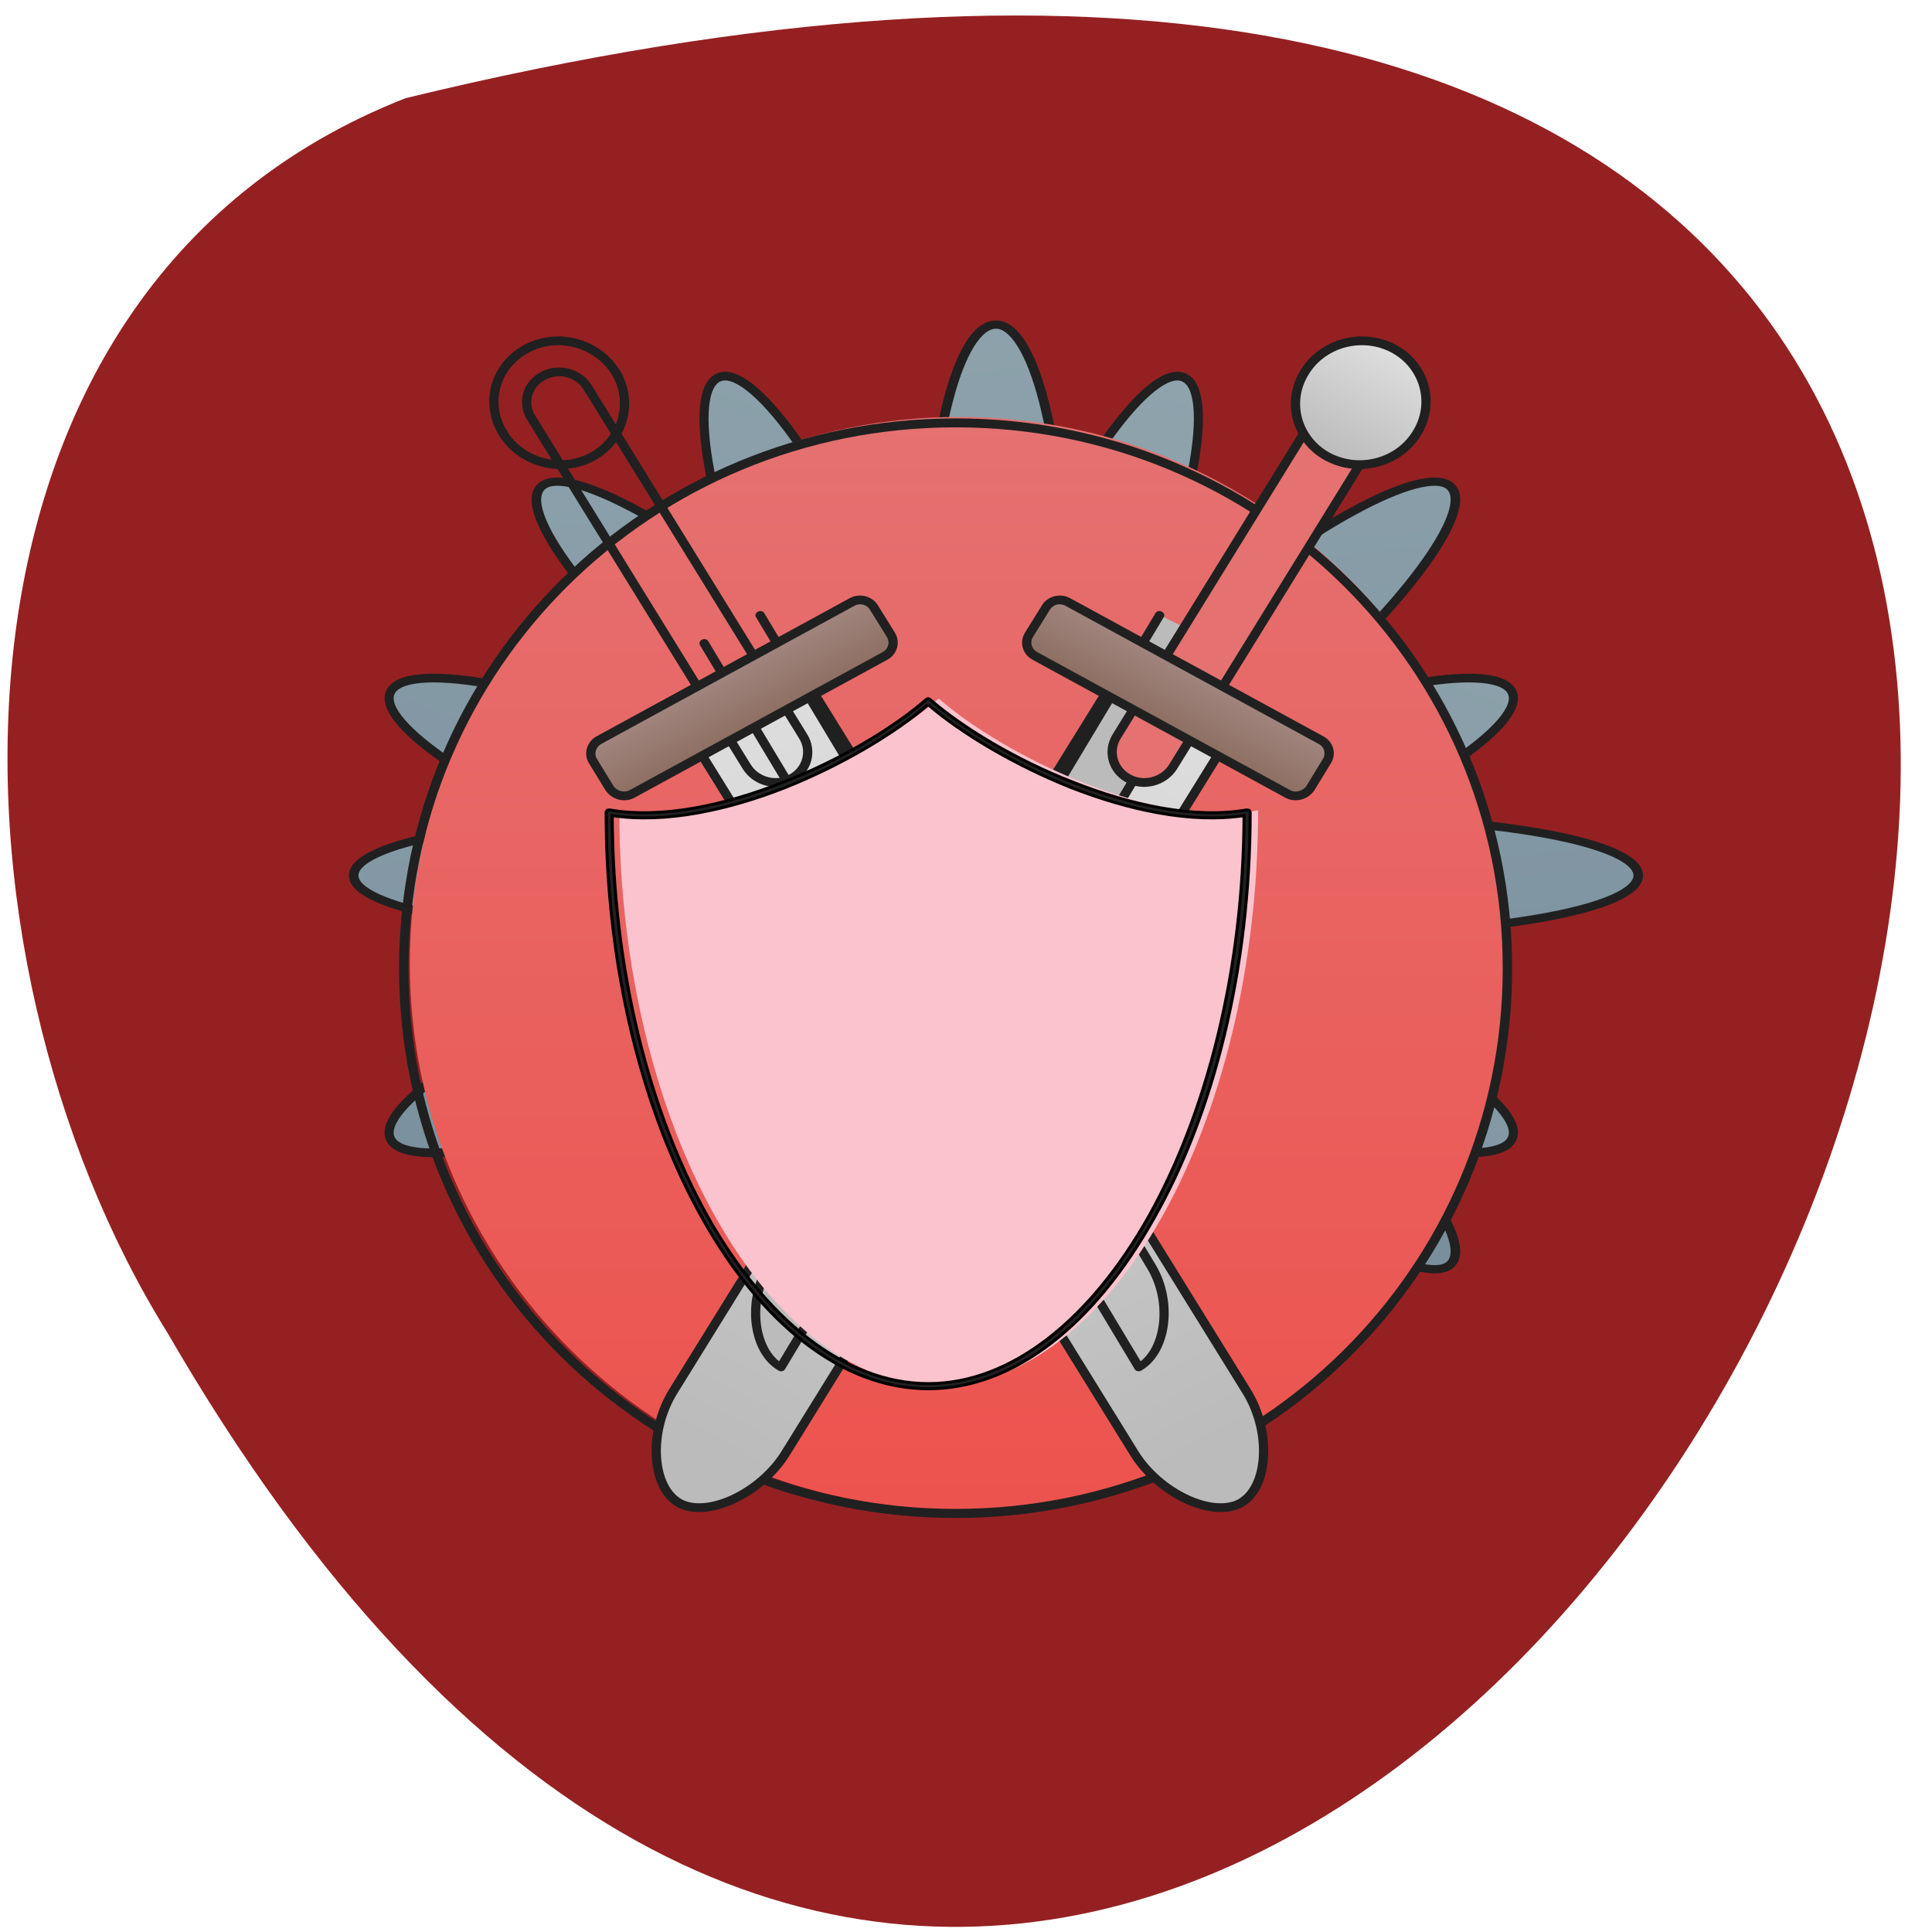 <svg xmlns="http://www.w3.org/2000/svg" viewBox="0 0 16 16" xmlns:xlink="http://www.w3.org/1999/xlink"><defs><linearGradient id="6" gradientUnits="userSpaceOnUse" y1="-43.537" x2="0" y2="-64.7"><stop stop-color="#8d6e62"/><stop offset="1" stop-color="#a1867f"/></linearGradient><linearGradient id="5" gradientUnits="userSpaceOnUse" y1="-64.7" x2="0" y2="-149.37" xlink:href="#2"/><linearGradient id="7" gradientUnits="userSpaceOnUse" y1="-149.37" x2="0" y2="-191.7" xlink:href="#3"/><linearGradient id="4" gradientUnits="userSpaceOnUse" x1="780" y1="242.21" x2="860" y2="-54.12" xlink:href="#3"/><linearGradient id="3" gradientUnits="userSpaceOnUse" y1="242.21" x2="0" y2="-54.12"><stop stop-color="#bbb"/><stop offset="1" stop-color="#dedede"/></linearGradient><linearGradient id="0" gradientUnits="userSpaceOnUse" x1="177.05" y1="218.19" x2="330.95" y2="-153.36"><stop stop-color="#788e9c"/><stop offset="1" stop-color="#8ea3ac"/></linearGradient><linearGradient id="2" gradientUnits="userSpaceOnUse" y1="427.37" x2="0" y2="67.51" gradientTransform="matrix(0.025 0 0 0.025 1.521 1.753)"><stop stop-color="#ed534e"/><stop offset="1" stop-color="#e57171"/></linearGradient><linearGradient id="1" gradientUnits="userSpaceOnUse" x1="177.05" y1="1695.12" x2="0" y2="175.12" xlink:href="#0"/></defs><path d="m 3.359 0.813 c 23.68 -5.762 7.863 27.23 -1.973 10.223 c -1.938 -3.109 -2.113 -8.621 1.973 -10.223" fill="#952022"/><g stroke="#202020" stroke-linejoin="round" stroke-linecap="round"><path d="m 330.91 -153.28 c -10.876 -4.554 -35.736 31.06 -55.934 79.85 l -20.975 50.579 l -20.975 -50.579 c -20.2 -48.79 -45.21 -84.41 -55.934 -79.85 c -10.876 4.391 -3.418 47.33 16.78 95.95 l 20.975 50.579 l -50.5 -20.817 c -48.787 -20.329 -91.67 -27.81 -96.18 -16.914 c -4.506 10.734 31.23 35.779 79.86 55.946 l 50.651 20.98 l -50.651 20.98 c -48.631 20.17 -84.37 45.05 -79.86 55.946 c 4.506 10.896 47.39 3.253 96.18 -16.914 l 50.5 -20.98 l -20.975 50.579 c -20.2 48.79 -27.656 91.73 -16.78 96.12 c 10.721 4.554 35.736 -31.06 55.934 -79.85 l 20.975 -50.579 l 20.975 50.579 c 20.2 48.79 45.06 84.41 55.934 79.85 c 10.876 -4.391 3.263 -47.33 -16.936 -96.12 l -20.82 -50.579 l 50.5 20.98 c 48.787 20.17 91.67 27.81 96.18 16.914 c 4.506 -10.896 -31.23 -35.779 -80.02 -55.946 l -50.5 -20.98 l 50.5 -20.98 c 48.787 -20.17 84.52 -45.21 80.02 -55.946 c -4.506 -10.896 -47.39 -3.415 -96.18 16.914 l -50.5 20.817 l 20.82 -50.579 c 20.2 -48.628 27.812 -91.56 16.936 -95.95" transform="matrix(0.025 0 0 0.024 1.528 6.803)" fill="url(#0)" stroke-width="3"/><path d="m 960.02 174.86 c -44.63 0 -79.86 161.05 -79.86 360.2 v 207.15 l -146.22 -146.29 c -141.52 -141.38 -280.11 -229.28 -311.23 -197.93 c -31.711 31.349 56.962 169.65 197.9 311.03 l 146.22 146.29 h -206.71 c -199.66 0 -359.97 35.651 -359.97 79.908 c 0 44.26 160.31 79.908 359.97 79.908 h 206.71 l -146.22 146.29 c -140.94 140.76 -229.61 279.68 -197.9 311.03 c 31.12 31.349 169.71 -57.17 311.23 -197.93 l 146.22 -146.29 v 207.15 c 0 199.16 35.821 359.59 79.86 359.59 c 44.04 0 79.86 -160.43 79.86 -359.59 v -207.15 l 146.22 146.29 c 140.94 140.76 280.11 229.28 311.23 197.93 c 31.12 -31.349 -56.962 -170.27 -197.9 -311.03 l -146.22 -146.29 h 206.71 c 199.66 0 359.97 -35.651 359.97 -79.908 c 0 -44.26 -160.31 -79.908 -359.97 -79.908 h -206.71 l 146.22 -146.29 c 140.94 -141.38 229.02 -279.68 197.9 -311.03 c -31.12 -31.349 -170.3 56.55 -311.23 197.93 l -146.22 146.29 v -207.15 c 0 -199.16 -35.821 -360.2 -79.86 -360.2" transform="matrix(0.007 0 0 0.006 1.528 1.639)" fill="url(#1)" stroke-width="11.339"/></g><path d="m 7.941 3.453 c 2.516 0 4.551 2.027 4.551 4.527 c 0 2.5 -2.035 4.523 -4.551 4.523 c -2.512 0 -4.547 -2.023 -4.547 -4.523 c 0 -2.5 2.035 -4.527 4.547 -4.527" fill="url(#2)"/><path d="m 7.914 3.465 c -2.555 0 -4.609 2.031 -4.609 4.555 c 0 2.52 2.055 4.551 4.609 4.551 c 2.551 0 4.609 -2.031 4.609 -4.551 c 0 -2.523 -2.059 -4.555 -4.609 -4.555 m 0 0.074 c 2.512 0 4.531 1.996 4.531 4.48 c 0 2.48 -2.02 4.477 -4.531 4.477 c -2.512 0 -4.531 -1.996 -4.531 -4.477 c 0 -2.484 2.02 -4.48 4.531 -4.48" fill="#202020"/><g stroke="#202020" stroke-linejoin="round" stroke-linecap="round"><path d="m 207.14 -54.1 l -0.108 285.7 c 0.05 15.934 10.64 31.791 21.262 31.856 c 10.541 -0.076 21.11 -15.946 21.15 -31.739 l 0.027 -285.84" transform="matrix(0.022 0.012 -0.013 0.021 4.03 4.177)" fill="url(#3)" stroke-width="3"/><path d="m 782.9 608.16 l -0.43 1079.8 c 0.08 58.864 38.676 117.5 77.4 119.98 l 0.365 -1199.72" transform="matrix(0.006 0.003 -0.003 0.005 6.731 -0.296)" fill="url(#4)" stroke-width="11.339"/><g stroke-width="3"><path d="m 228.37 -181.1 c 5.77 0.049 10.421 4.688 10.385 10.53 l 0.132 137.58 c -0.036 5.842 -4.793 10.654 -10.562 10.605 c -5.904 0.028 -10.637 -4.751 -10.601 -10.593 l -0.132 -137.58 c 0.036 -5.842 4.874 -10.514 10.778 -10.542" transform="matrix(0.022 0.012 -0.013 0.021 4.03 4.177)" fill="url(#5)"/><path d="m 180.58 -64.68 l 95.28 0.016 c 3.02 -0.053 5.318 2.375 5.327 5.187 l 0.06 10.67 c -0.126 2.89 -2.464 5.366 -5.348 5.341 l -95.28 -0.016 c -2.885 -0.025 -5.318 -2.375 -5.274 -5.406 l 0.021 -10.529 c -0.09 -2.953 2.329 -5.288 5.214 -5.264" transform="matrix(0.022 0.012 -0.013 0.021 4.03 4.177)" fill="url(#6)"/><path d="m 228.31 -191.77 c 11.674 0.021 21.14 9.579 21.07 21.264 c 0.063 11.607 -9.316 21.15 -21.12 21.21 c -11.674 -0.021 -21.14 -9.579 -21.07 -21.264 c -0.063 -11.607 9.316 -21.15 21.12 -21.21" transform="matrix(0.022 0.012 -0.013 0.021 4.03 4.177)" fill="url(#7)"/><path d="m 207.16 -54.11 l -0.108 285.7 c 0.05 15.934 10.64 31.791 21.262 31.856 c 10.541 -0.076 21.11 -15.946 21.15 -31.739 l 0.027 -285.84" transform="matrix(-0.022 0.012 0.013 0.021 11.87 4.177)" fill="url(#3)"/></g><path d="m 782.97 608.12 l -0.43 1079.8 c 0.08 58.864 38.676 117.5 77.4 119.98 l 0.365 -1199.72" transform="matrix(-0.006 0.003 0.003 0.005 9.168 -0.296)" fill="url(#4)" stroke-width="11.339"/><g stroke-width="3"><path d="m 228.25 -181.03 c 5.904 -0.028 10.556 4.61 10.52 10.452 l 0.132 137.58 c -0.036 5.842 -4.793 10.654 -10.562 10.605 c -5.904 0.028 -10.637 -4.751 -10.601 -10.593 l -0.132 -137.58 c 0.036 -5.842 4.874 -10.514 10.643 -10.464" transform="matrix(-0.022 0.012 0.013 0.021 11.87 4.177)" fill="url(#5)"/><path d="m 180.6 -64.69 l 95.28 0.016 c 2.885 0.025 5.318 2.375 5.327 5.187 l 0.06 10.67 c -0.126 2.89 -2.464 5.366 -5.348 5.341 l -95.28 -0.016 c -2.885 -0.025 -5.318 -2.375 -5.274 -5.406 l 0.021 -10.529 c -0.09 -2.953 2.329 -5.288 5.214 -5.264" transform="matrix(-0.022 0.012 0.013 0.021 11.87 4.177)" fill="url(#6)"/><path d="m 228.19 -191.7 c 11.808 -0.057 21.274 9.502 21.2 21.19 c 0.063 11.607 -9.451 21.231 -21.12 21.21 c -11.674 -0.021 -21.14 -9.579 -21.2 -21.19 c 0.071 -11.684 9.451 -21.231 21.12 -21.21" transform="matrix(-0.022 0.012 0.013 0.021 11.87 4.177)" fill="url(#7)"/></g></g><path d="m 5.129 6.711 c 0 2.613 1.234 4.766 2.645 4.766 c 1.41 0 2.645 -2.152 2.645 -4.766 c -0.883 0.152 -2.113 -0.461 -2.645 -0.926 c -0.527 0.465 -1.762 1.078 -2.645 0.926" fill="#fbc3ce"/><path d="m 246.42 172.81 c -0.311 0 -0.622 0.163 -0.777 0.325 c -10.411 9.434 -27.97 20.657 -47.24 28.464 c -19.268 7.97 -40.25 12.687 -57.49 9.596 c -0.311 0 -0.622 0 -0.932 0.163 c -0.155 0.163 -0.311 0.488 -0.311 0.651 c 0 54.49 12.431 104.1 31.854 140.04 c 19.423 36.11 46.15 58.879 74.897 58.879 c 28.747 0 55.32 -22.771 74.74 -58.879 c 19.579 -35.946 31.854 -85.55 31.854 -140.04 c 0 -0.163 -0.155 -0.488 -0.311 -0.651 c -0.311 -0.163 -0.622 -0.163 -0.932 -0.163 c -17.248 3.09 -38.23 -1.627 -57.49 -9.596 c -19.268 -7.807 -36.827 -19.03 -47.24 -28.464 c -0.155 -0.163 -0.466 -0.325 -0.777 -0.325 m 0.155 2.114 c 10.722 9.596 27.97 20.494 47.08 28.464 c 19.11 7.807 39.779 12.524 57.49 9.759 c -0.155 53.675 -12.431 102.63 -31.544 138.25 c -19.268 35.62 -45.529 57.741 -73.03 57.741 c -27.659 0 -53.919 -22.12 -73.19 -57.741 c -19.11 -35.62 -31.388 -84.58 -31.544 -138.25 c 17.714 2.765 38.536 -1.952 57.49 -9.759 c 19.11 -7.97 36.36 -18.867 47.08 -28.464" transform="matrix(0.025 0 0 0.024 1.528 1.639)" fill="#202020" stroke="#000"/></svg>